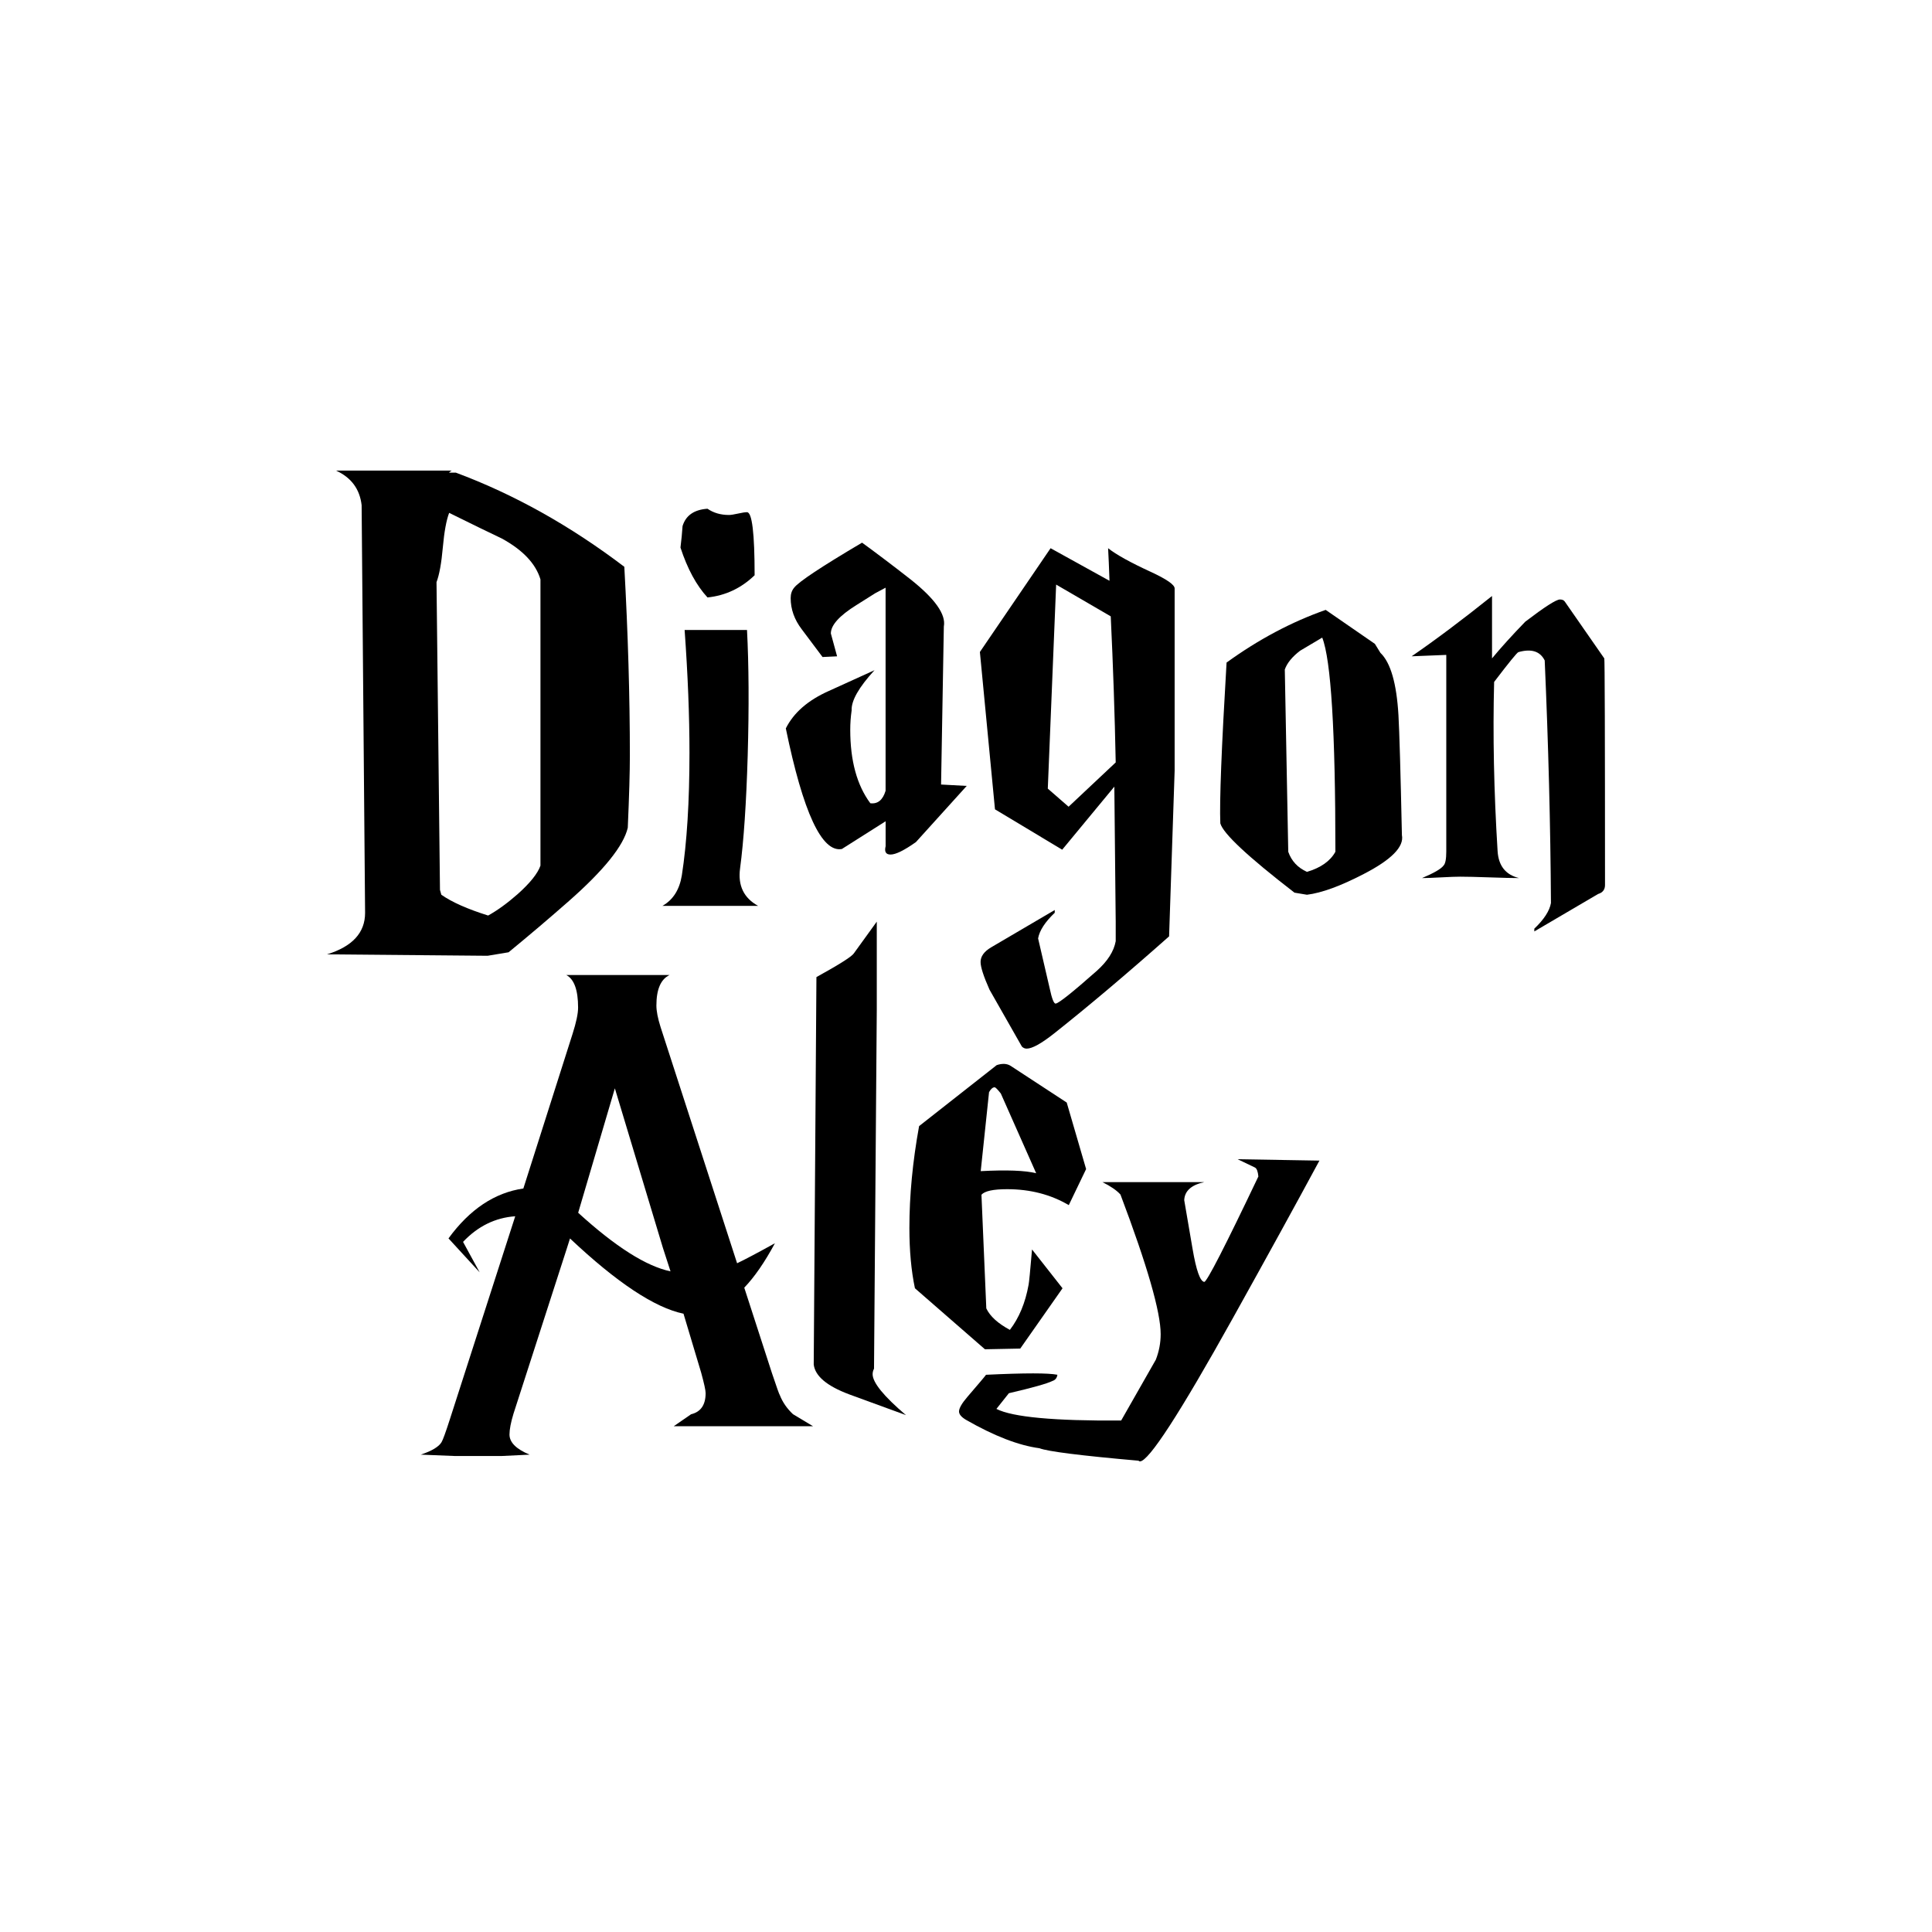 <?xml version="1.0" encoding="utf-8"?>
<!-- Generator: Adobe Illustrator 27.9.0, SVG Export Plug-In . SVG Version: 6.00 Build 0)  -->
<svg version="1.1" id="Layer_1" xmlns="http://www.w3.org/2000/svg" xmlns:xlink="http://www.w3.org/1999/xlink" x="0px" y="0px"
	 viewBox="0 0 1000 1000" style="enable-background:new 0 0 1000 1000;" xml:space="preserve">
<style type="text/css">
	.st0{fill:#490200;}
	.st1{fill:#FFFFFF;}
</style>
<g>
	<path d="M169.26,493.97l81.43,0.72h1.79l10.76-1.79c10.76-8.83,21.16-17.67,31.21-26.51c18.17-16,28.34-28.65,30.49-37.97
		c0.72-16.48,1.08-28.9,1.08-37.26c0-30.56-0.96-63.16-2.87-97.79c-27.98-21.25-57.04-37.49-87.17-48.72h-3.59
		c0.47-0.48,0.95-0.84,1.43-1.08h-59.91c7.89,3.59,12.31,9.56,13.27,17.91l1.79,211C188.99,482.75,182.41,489.91,169.26,493.97z
		 M229.2,283.4c0.73-8.13,1.82-14.11,3.28-17.94c12.12,5.98,21.2,10.4,27.26,13.27c10.91,5.98,17.57,13.04,20,21.16v148.16
		c-1.42,4.07-5.35,8.97-11.76,14.71c-5.46,4.79-10.56,8.49-15.32,11.12c-10.69-3.35-18.77-6.93-24.22-10.76
		c-0.23-0.95-0.48-1.79-0.71-2.51l-1.79-159.28C227.39,297.51,228.48,291.53,229.2,283.4z"/>
	<path d="M383.06,449.49c1.91-14.35,3.23-33.84,3.95-58.47c0.72-25.11,0.59-46.75-0.36-64.93h-32.29c1.67,23.2,2.51,44.36,2.51,63.5
		c0,25.35-1.32,46.52-3.95,63.49c-1.2,7.42-4.54,12.68-10.04,15.79h49.51C384.97,464.8,381.86,458.34,383.06,449.49z"/>
	<path d="M390.59,297.75c0-21.76-1.32-32.64-3.95-32.64c-0.96,0-2.51,0.24-4.66,0.72c-2.15,0.48-3.71,0.72-4.66,0.72
		c-4.3,0-8.02-1.08-11.12-3.23c-6.94,0.48-11.24,3.47-12.91,8.97c-0.24,3.59-0.6,7.3-1.08,11.12c3.59,11,8.25,19.61,13.99,25.83
		C375.53,308.27,383.65,304.44,390.59,297.75z"/>
	<path d="M452.65,346.89l-23.67,10.76c-10.76,4.79-18.18,11.24-22.24,19.37c8.96,43.53,18.63,64.34,29.01,62.42l22.65-14.35v12.92
		c-0.72,2.87,0.13,4.3,2.55,4.3c2.68,0,7.05-2.15,13.14-6.46l26.28-29.06l-13.27-0.72l1.43-81.79c1.19-6.22-4.55-14.35-17.22-24.39
		c-8.85-6.93-17.22-13.27-25.11-19.01c-21.05,12.44-32.77,20.21-35.16,23.32c-1.2,1.43-1.79,3.23-1.79,5.38
		c0,5.74,1.91,11.12,5.74,16.14l10.76,14.35l7.53-0.36l-3.23-11.84c0-4.3,4.42-9.2,13.27-14.71c5.26-3.35,8.49-5.38,9.68-6.1
		l5.38-2.87v105.11c-1.43,4.79-4.07,6.94-7.89,6.46c-6.94-9.33-10.4-22-10.4-38.02c0-3.35,0.23-6.69,0.72-10.05
		C440.57,362.68,444.52,355.74,452.65,346.89z"/>
	<path d="M549.79,439.8l26.99-32.64c0.47,47.12,0.71,70.31,0.71,69.59v10.4c-0.94,5.26-4.23,10.4-9.87,15.43
		c-12.45,11-19.5,16.62-21.14,16.86c-0.94,0.24-2-2.39-3.17-7.89c-2.59-11.24-4.58-19.85-5.99-25.83c0.72-4.06,3.59-8.48,8.61-13.27
		v-1.43l-33,19.37c-3.59,2.15-5.38,4.66-5.38,7.53c0,2.63,1.54,7.41,4.63,14.35l16.74,29.42c0.71,0.72,1.54,1.08,2.49,1.08
		c2.85,0,7.59-2.63,14.24-7.89c17.8-14.11,37.63-30.85,59.47-50.22l2.87-85.74v-94.35c0-1.91-4.14-4.78-12.43-8.61
		c-10.41-4.78-17.75-8.84-22.01-12.2c0.24,4.3,0.48,9.93,0.72,16.86l-30.49-16.86l-36.59,53.7l7.81,81.45L549.79,439.8z
		 M546.66,302.58l28.26,16.44c1.22,25.56,2.08,50.77,2.57,75.61l-24.39,22.93l-10.76-9.37L546.66,302.58z"/>
	<path d="M723.84,370.21c-0.96-16.5-4.07-27.26-9.33-32.29l-2.87-4.66l-25.47-17.58c-17.7,6.22-34.8,15.31-51.3,27.26
		c-2.63,44.25-3.71,71.99-3.23,83.23c1.43,5.26,14.22,17.22,38.38,35.87l6.46,1.08c7.65-0.95,17.45-4.54,29.42-10.76
		c14.35-7.41,20.92-14.11,19.73-20.09C724.92,399.27,724.32,378.58,723.84,370.21z M676.49,451.28c-4.79-2.15-8.02-5.62-9.69-10.4
		l-1.79-94.35c1.19-3.35,3.82-6.58,7.89-9.69l11.48-6.82c4.54,11.48,6.82,48.43,6.82,110.85
		C688.57,445.67,683.67,449.13,676.49,451.28z"/>
	<path d="M830.38,340.79l-20.45-29.42c-0.48-0.72-1.32-1.08-2.51-1.08c-1.92,0-7.89,3.83-17.93,11.48
		c-6.94,7.17-12.68,13.51-17.22,19.01v-32.29c-15.55,12.44-29.42,22.84-41.61,31.21l17.93-0.72v101.88c0,3.83-0.48,6.22-1.43,7.17
		c-1.2,1.67-4.9,3.83-11.12,6.46c2.15,0,5.44-0.12,9.87-0.36c4.42-0.24,7.71-0.36,9.86-0.36c3.35,0,8.43,0.12,15.25,0.36
		c6.82,0.24,11.89,0.36,15.25,0.36c-6.94-1.67-10.65-6.33-11.12-13.99c-1.92-31.09-2.51-60.27-1.79-87.53
		c7.65-10.04,11.84-15.18,12.55-15.42c6.69-1.91,11.24-0.48,13.63,4.3c1.91,43.53,2.99,85.38,3.23,125.56
		c-0.72,4.07-3.59,8.49-8.61,13.27v1.43l33-19.37c2.39-0.72,3.59-2.27,3.59-4.66C830.74,380.14,830.62,341.03,830.38,340.79z"/>
	<path d="M403.61,722.06c-0.25-0.23-1.61-4.05-4.08-11.43l-14.3-44.14c5.29-5.5,10.58-13.17,15.87-22.99
		c-9.02,5-15.54,8.45-19.58,10.36L341.9,531.57c-1.43-4.54-2.15-8.25-2.15-11.12c0-8.37,2.27-13.63,6.82-15.78h-53.45
		c4.06,2.15,6.1,7.77,6.1,16.86c0,3.11-0.96,7.66-2.87,13.63l-25.46,80c-14.83,2.15-27.75,10.76-38.75,25.83l16.14,17.58
		l-8.61-15.77c7.68-8.12,16.69-12.54,27.01-13.26l-33.83,105.08c-2.15,6.69-3.59,10.64-4.3,11.84c-1.43,2.39-5.02,4.54-10.76,6.46
		l17.93,0.72h23.68l14.71-0.72c-6.94-2.88-10.4-6.35-10.4-10.42c0-2.63,0.69-6.22,2.07-10.77l27.67-85.72l1.58-4.98
		c24.27,22.87,43.86,35.85,58.75,38.94l9.15,30.55c1.53,5.59,2.3,9.11,2.3,10.57c0,6.08-2.51,9.72-7.53,10.93l-8.97,6.19h72.1
		l-10.4-6.24C407.31,729.03,405.04,725.73,403.61,722.06z M299.26,627.72l18.99-64.4l24.89,82.64l3.92,12.09
		C334.5,655.43,318.57,645.32,299.26,627.72z"/>
	<path d="M451.67,711.29c0-0.95,0.23-1.91,0.72-2.87l1.43-185.82v-45.56l-11.93,16.5c-1.17,1.68-7.61,5.74-19.31,12.2l-1.4,200.53
		c0.72,5.98,6.82,11.12,18.3,15.43l29.42,10.76C457.41,722.66,451.67,715.6,451.67,711.29z"/>
	<path d="M528.08,698.02l21.88-31.21l-15.78-20.09c-0.96,11.24-1.56,17.34-1.79,18.3c-1.68,9.33-4.9,17.1-9.68,23.32
		c-6.22-3.35-10.29-7.05-12.2-11.12l-2.51-58.83c1.67-1.91,6.1-2.87,13.27-2.87c11.96,0,22.6,2.75,31.93,8.25l8.97-18.66
		l-10.04-34.44l-29.06-19.01c-1.92-1.19-4.3-1.31-7.17-0.36l-40.18,31.57c-3.35,18.42-5.02,36-5.02,52.73
		c0,11.72,0.95,22.12,2.87,31.21l36.23,31.57L528.08,698.02z M511.93,565.29c0.95-1.67,1.91-2.51,2.87-2.51
		c0.48,0,1.55,1.08,3.23,3.23l18.29,41.25c-5.74-1.43-15.31-1.79-28.7-1.08L511.93,565.29z"/>
	<path d="M649.54,604.3c0.95,0.48,1.55,2.02,1.79,4.64c-17.22,36.15-26.55,54.34-27.98,54.58c-2.15-0.23-4.19-5.97-6.1-17.22
		l-4.3-25.11c0.23-4.78,3.7-7.89,10.4-9.33h-52.73c4.3,2.15,7.41,4.29,9.33,6.44c13.87,36.72,20.81,60.81,20.81,72.25
		c0,4.53-0.84,8.95-2.51,13.23l-17.94,31.48c-34.67,0.24-56.2-1.76-64.57-6.01l6.46-8.13c12.2-2.83,19.73-4.95,22.6-6.36
		c1.43-0.47,2.28-1.53,2.51-3.19c-2.39-0.47-6.58-0.71-12.55-0.71c-6.22,0-14.35,0.24-24.39,0.72c-0.48,0.72-3.71,4.54-9.68,11.48
		c-2.87,3.35-4.3,5.86-4.3,7.53c0,1.43,1.2,2.87,3.59,4.3c14.59,8.37,27.26,13.27,38.02,14.71c4.31,1.68,21.41,3.83,51.3,6.46
		c0.23,0.24,0.48,0.36,0.72,0.36c4.54,0,20.57-24.7,48.07-74.09c17.93-32.21,32.88-59.41,44.84-81.6l-42.33-0.72L649.54,604.3z"/>
</g>
</svg>
